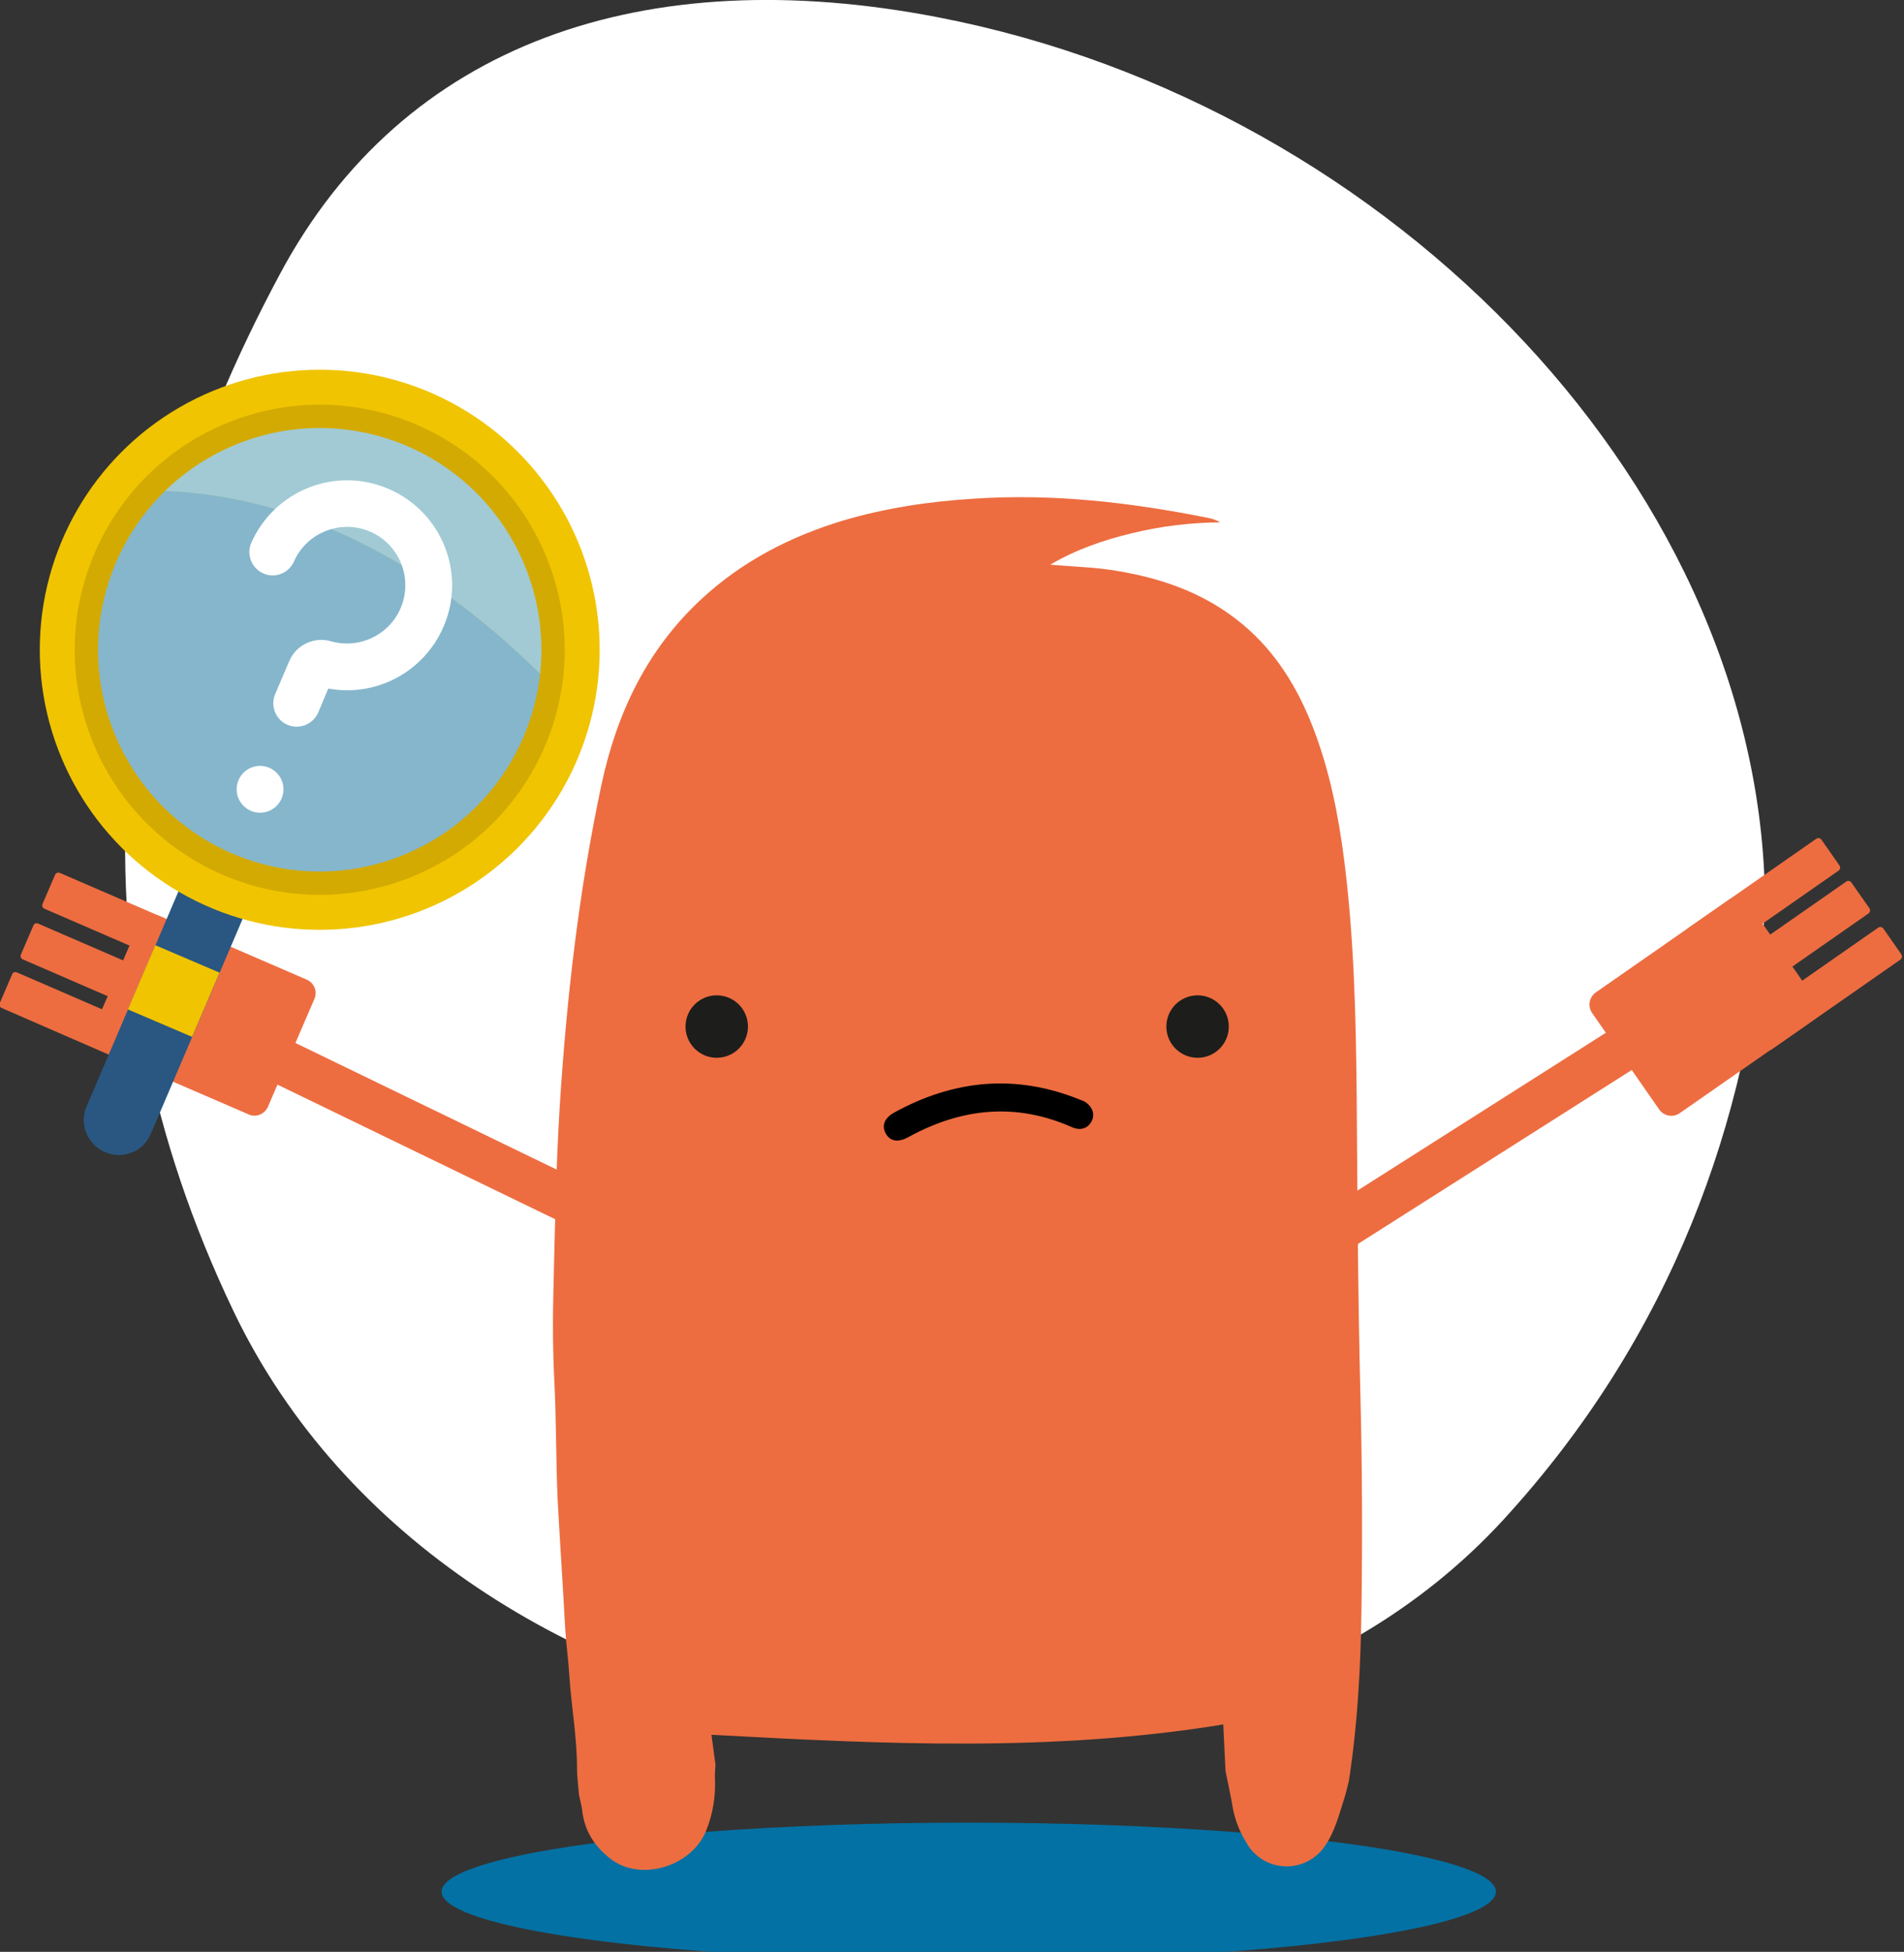 <?xml version="1.0" encoding="utf-8"?>
<!-- Generator: Adobe Illustrator 24.1.0, SVG Export Plug-In . SVG Version: 6.00 Build 0)  -->
<svg version="1.1" id="Layer_1" xmlns="http://www.w3.org/2000/svg" xmlns:xlink="http://www.w3.org/1999/xlink" x="0px" y="0px"
	 viewBox="0 0 756.3 775" style="enable-background:new 0 0 756.3 775;" xml:space="preserve">
<rect x="0" y="0" width="756.3" height="775" fill="#333333" stroke="none"/>
<style type="text/css">
	.st0{fill:#FFFFFF;}
	.st1{fill:#0371A4;}
	.st2{fill:#ED6D40;}
	.st3{fill:#1D1D1B;}
	.st4{fill:#ED6D41;}
	.st5{fill:#295781;}
	.st6{fill:#F0C400;}
	.st7{fill:#A1CAD4;}
	.st8{fill:#85B6CC;}
	.st9{fill:#D3AA02;}
</style>
<path class="st0" d="M701.1,361.7c-6.7,82.3-36.5,168.3-104,241.8c-132.3,144-417.6,98.6-504.4-83
	c-65.8-137.6-53.3-277.9,18.5-411.7C160.2,17.2,255.7-15.8,372.8,6.9C554.6,42.1,702,197,701.1,361.7z"/>
<ellipse class="st1" cx="384.8" cy="751.1" rx="209.4" ry="27.4"/>
<path class="st2" d="M230,712.8c-0.3-3.6-0.8-7.2-0.8-10.8c0-12.1-2.2-24.1-3-36.1c-0.4-6.4-1.3-12.8-1.7-19.3
	c-0.9-17.1-2.1-34.2-3-51.3c-0.7-15.5-0.5-31.1-1.3-46.6c-0.6-11.7-0.7-23.4-0.4-35.1c0.6-24.6,1-49.2,2.5-73.8
	c2.7-43.1,7.6-85.9,16.6-128.2c6.1-28.5,18.1-53.8,39.9-73.9c16-14.8,35-24.6,55.7-30.9c17.1-5.1,34.6-7.7,52.4-8.8
	c31.5-2.1,62.5,1.5,93.3,7.7c1.6,0.3,3.1,0.9,4.5,1.7c-11.8,0.1-23.5,1.5-35,4.3c-11.3,2.7-22.3,6.5-32.5,12.5
	c7.7,0.7,15.2,0.9,22.7,1.9c19.8,2.8,38.1,8.8,53.7,21.8c13.2,11,21.9,25.3,28,41.1c6.5,16.8,10,34.4,12.3,52.3
	c4,31.3,4.7,62.7,5,94.2c0.3,39.8,0.5,79.5,1.5,119.3c0.7,28.1,0.8,56.1,0.4,84.2c-0.3,22.8-1.5,45.5-5,68.1c-0.6,2.5-1.2,5.1-2,7.5
	c-2,6.3-3.7,12.8-7.4,18.2c-5.5,8.4-16.8,10.8-25.3,5.3c-2.4-1.6-4.5-3.7-5.9-6.3c-2.6-4.1-4.4-8.6-5.4-13.3c-0.8-5.1-2-10.2-3-15.3
	c-0.3-6.1-0.6-12.3-0.9-18.5c-67.8,11.1-135.3,7.8-203.3,4.1c0.6,4.4,1.1,8.1,1.6,11.9c-0.1,1.8-0.3,3.6-0.2,5.4
	c0.3,7-0.8,14-3.4,20.5c-5.4,14.2-25.7,20.8-37.9,11.6c-6-4.6-10.2-10.5-11.3-18.3C231.2,717.5,230.5,715.2,230,712.8z"/>
<circle class="st3" cx="284.7" cy="407.6" r="12.4"/>
<circle class="st3" cx="475.7" cy="407.6" r="12.4"/>
<path d="M431,437.5c3.2,2.1,4,5.2,2.5,7.9s-4.4,3.6-7.6,2.2c-22.3-9.9-43.8-7.7-64.9,3.8c-4.1,2.3-7.3,1.9-9.1-1.2s-0.7-6.2,3.2-8.4
	c23.8-13.1,48.3-15.5,73.8-5.2C429.8,436.9,430.6,437.3,431,437.5z"/>
<rect x="157.4" y="333.5" transform="matrix(0.436 -0.9 0.9 0.436 -309.097 402.438)" class="st4" width="18" height="228.5"/>
<path class="st4" d="M62.9,363.5l59,25.5c2.9,1.3,4.3,4.7,3,7.6l-18.5,42.9c-1.3,2.9-4.7,4.3-7.6,3l-59-25.5c-2.9-1.3-4.3-4.7-3-7.6
	l18.5-42.9C56.5,363.6,59.9,362.3,62.9,363.5z"/>
<path class="st4" d="M6.7,386.1L64,410.9c0.7,0.3,1,1.1,0.7,1.9l-5,11.6c-0.3,0.7-1.1,1-1.9,0.7L0.6,400.2c-0.7-0.3-1-1.1-0.7-1.9
	l5-11.6C5.1,386.1,6,385.8,6.7,386.1z"/>
<path class="st4" d="M15.1,366.7l57.3,24.8c0.7,0.3,1,1.1,0.7,1.9l-5,11.6c-0.3,0.7-1.1,1-1.9,0.7L9,380.9c-0.7-0.3-1-1.1-0.7-1.9
	l5-11.6C13.6,366.7,14.4,366.4,15.1,366.7z"/>
<path class="st4" d="M23.8,346.6l57.3,24.8c0.7,0.3,1,1.1,0.7,1.9l-5,11.6c-0.3,0.7-1.1,1-1.9,0.7l-57.3-24.8
	c-0.7-0.3-1-1.1-0.7-1.9l5-11.6C22.2,346.6,23,346.3,23.8,346.6z"/>
<rect x="479.6" y="439.9" transform="matrix(0.844 -0.536 0.536 0.844 -148.112 388.204)" class="st4" width="228.5" height="18"/>
<path class="st4" d="M719.9,405.3L667.2,442c-2.6,1.8-6.2,1.2-8.1-1.4l-26.7-38.4c-1.8-2.6-1.2-6.2,1.4-8.1l52.7-36.7
	c2.6-1.8,6.2-1.2,8.1,1.4l26.7,38.4C723.2,399.9,722.5,403.5,719.9,405.3z"/>
<path class="st4" d="M730.3,345.7l-51.2,35.7c-0.6,0.4-1.5,0.3-2-0.4l-7.2-10.3c-0.4-0.6-0.3-1.5,0.4-2l51.2-35.7
	c0.6-0.4,1.5-0.3,2,0.4l7.2,10.3C731.1,344.4,731,345.2,730.3,345.7z"/>
<path class="st4" d="M742.2,362.7L691,398.4c-0.6,0.4-1.5,0.3-2-0.4l-7.2-10.3c-0.4-0.6-0.3-1.5,0.4-2l51.2-35.7
	c0.6-0.4,1.5-0.3,2,0.4l7.2,10.3C743,361.4,742.8,362.3,742.2,362.7z"/>
<path class="st4" d="M754.9,381l-51.2,35.7c-0.6,0.4-1.5,0.3-2-0.4l-7.2-10.3c-0.4-0.6-0.3-1.5,0.4-2l51.2-35.7
	c0.6-0.4,1.5-0.3,2,0.4l7.2,10.3C755.7,379.6,755.5,380.5,754.9,381z"/>
<path id="Shape" class="st5" d="M59.9,450.2l36.5-85.4l-25.5-10.9l-36.5,85.4c-1.5,3.4-1.5,7.2-0.1,10.6c2.9,7.1,11,10.6,18.1,7.7
	C55.8,456.3,58.5,453.6,59.9,450.2L59.9,450.2z"/>
<path id="Rectangle-path" class="st6" d="M61.7,375.3l25.5,10.9l-10.9,25.5l-25.5-10.9L61.7,375.3z"/>
<circle id="Oval" class="st6" cx="127" cy="258" r="111.2"/>
<path id="Shape-2" class="st7" d="M218.6,271.7c-33.8-34.6-89.3-76.6-159.4-76.8c34.9-37.4,93.5-39.5,130.9-4.6
	C212.4,211,223.1,241.5,218.6,271.7z"/>
<path id="Shape-3" class="st8" d="M161.5,344C114,363.1,60,340,41,292.5c-13.4-33.3-6.3-71.4,18.2-97.7
	c70.2,0.2,125.6,42.3,159.4,76.8C213.7,304.2,192,331.8,161.5,344L161.5,344z"/>
<path id="Shape-4" class="st9" d="M36.7,294.2c-20-49.9,4.2-106.5,54.1-126.5s106.5,4.2,126.5,54.1c20,49.9-4.2,106.5-54.1,126.5
	C113.3,368.3,56.7,344.1,36.7,294.2z M208.7,225.2c-18.1-45.1-69.4-67-114.5-48.9c-45.1,18.1-67,69.4-48.9,114.5
	c18.1,45.1,69.3,67,114.4,48.9C204.9,321.6,226.8,270.4,208.7,225.2C208.7,225.3,208.6,225.2,208.7,225.2L208.7,225.2z"/>
<path id="Shape-5" class="st0" d="M114.2,287.8c-4.7-2-6.9-7.5-4.9-12.2l5.6-13.1c2.7-6.4,9.8-9.8,16.5-7.9
	c12.3,3.5,25.1-3.5,28.7-15.8c3.5-12.3-3.5-25.1-15.8-28.7c-11.2-3.2-23.1,2.4-27.7,13.2c-2.3,4.6-7.8,6.5-12.4,4.2
	c-4.2-2.1-6.2-7-4.6-11.5c9.1-21.2,33.6-31,54.7-21.9c21.2,9.1,31,33.6,21.9,54.7c-7.7,17.9-26.7,28.1-45.8,24.6l-4,9.5
	C124.4,287.6,118.9,289.8,114.2,287.8z"/>
<circle id="Oval-2" class="st0" cx="103.3" cy="313.4" r="9.3"/>
</svg>
